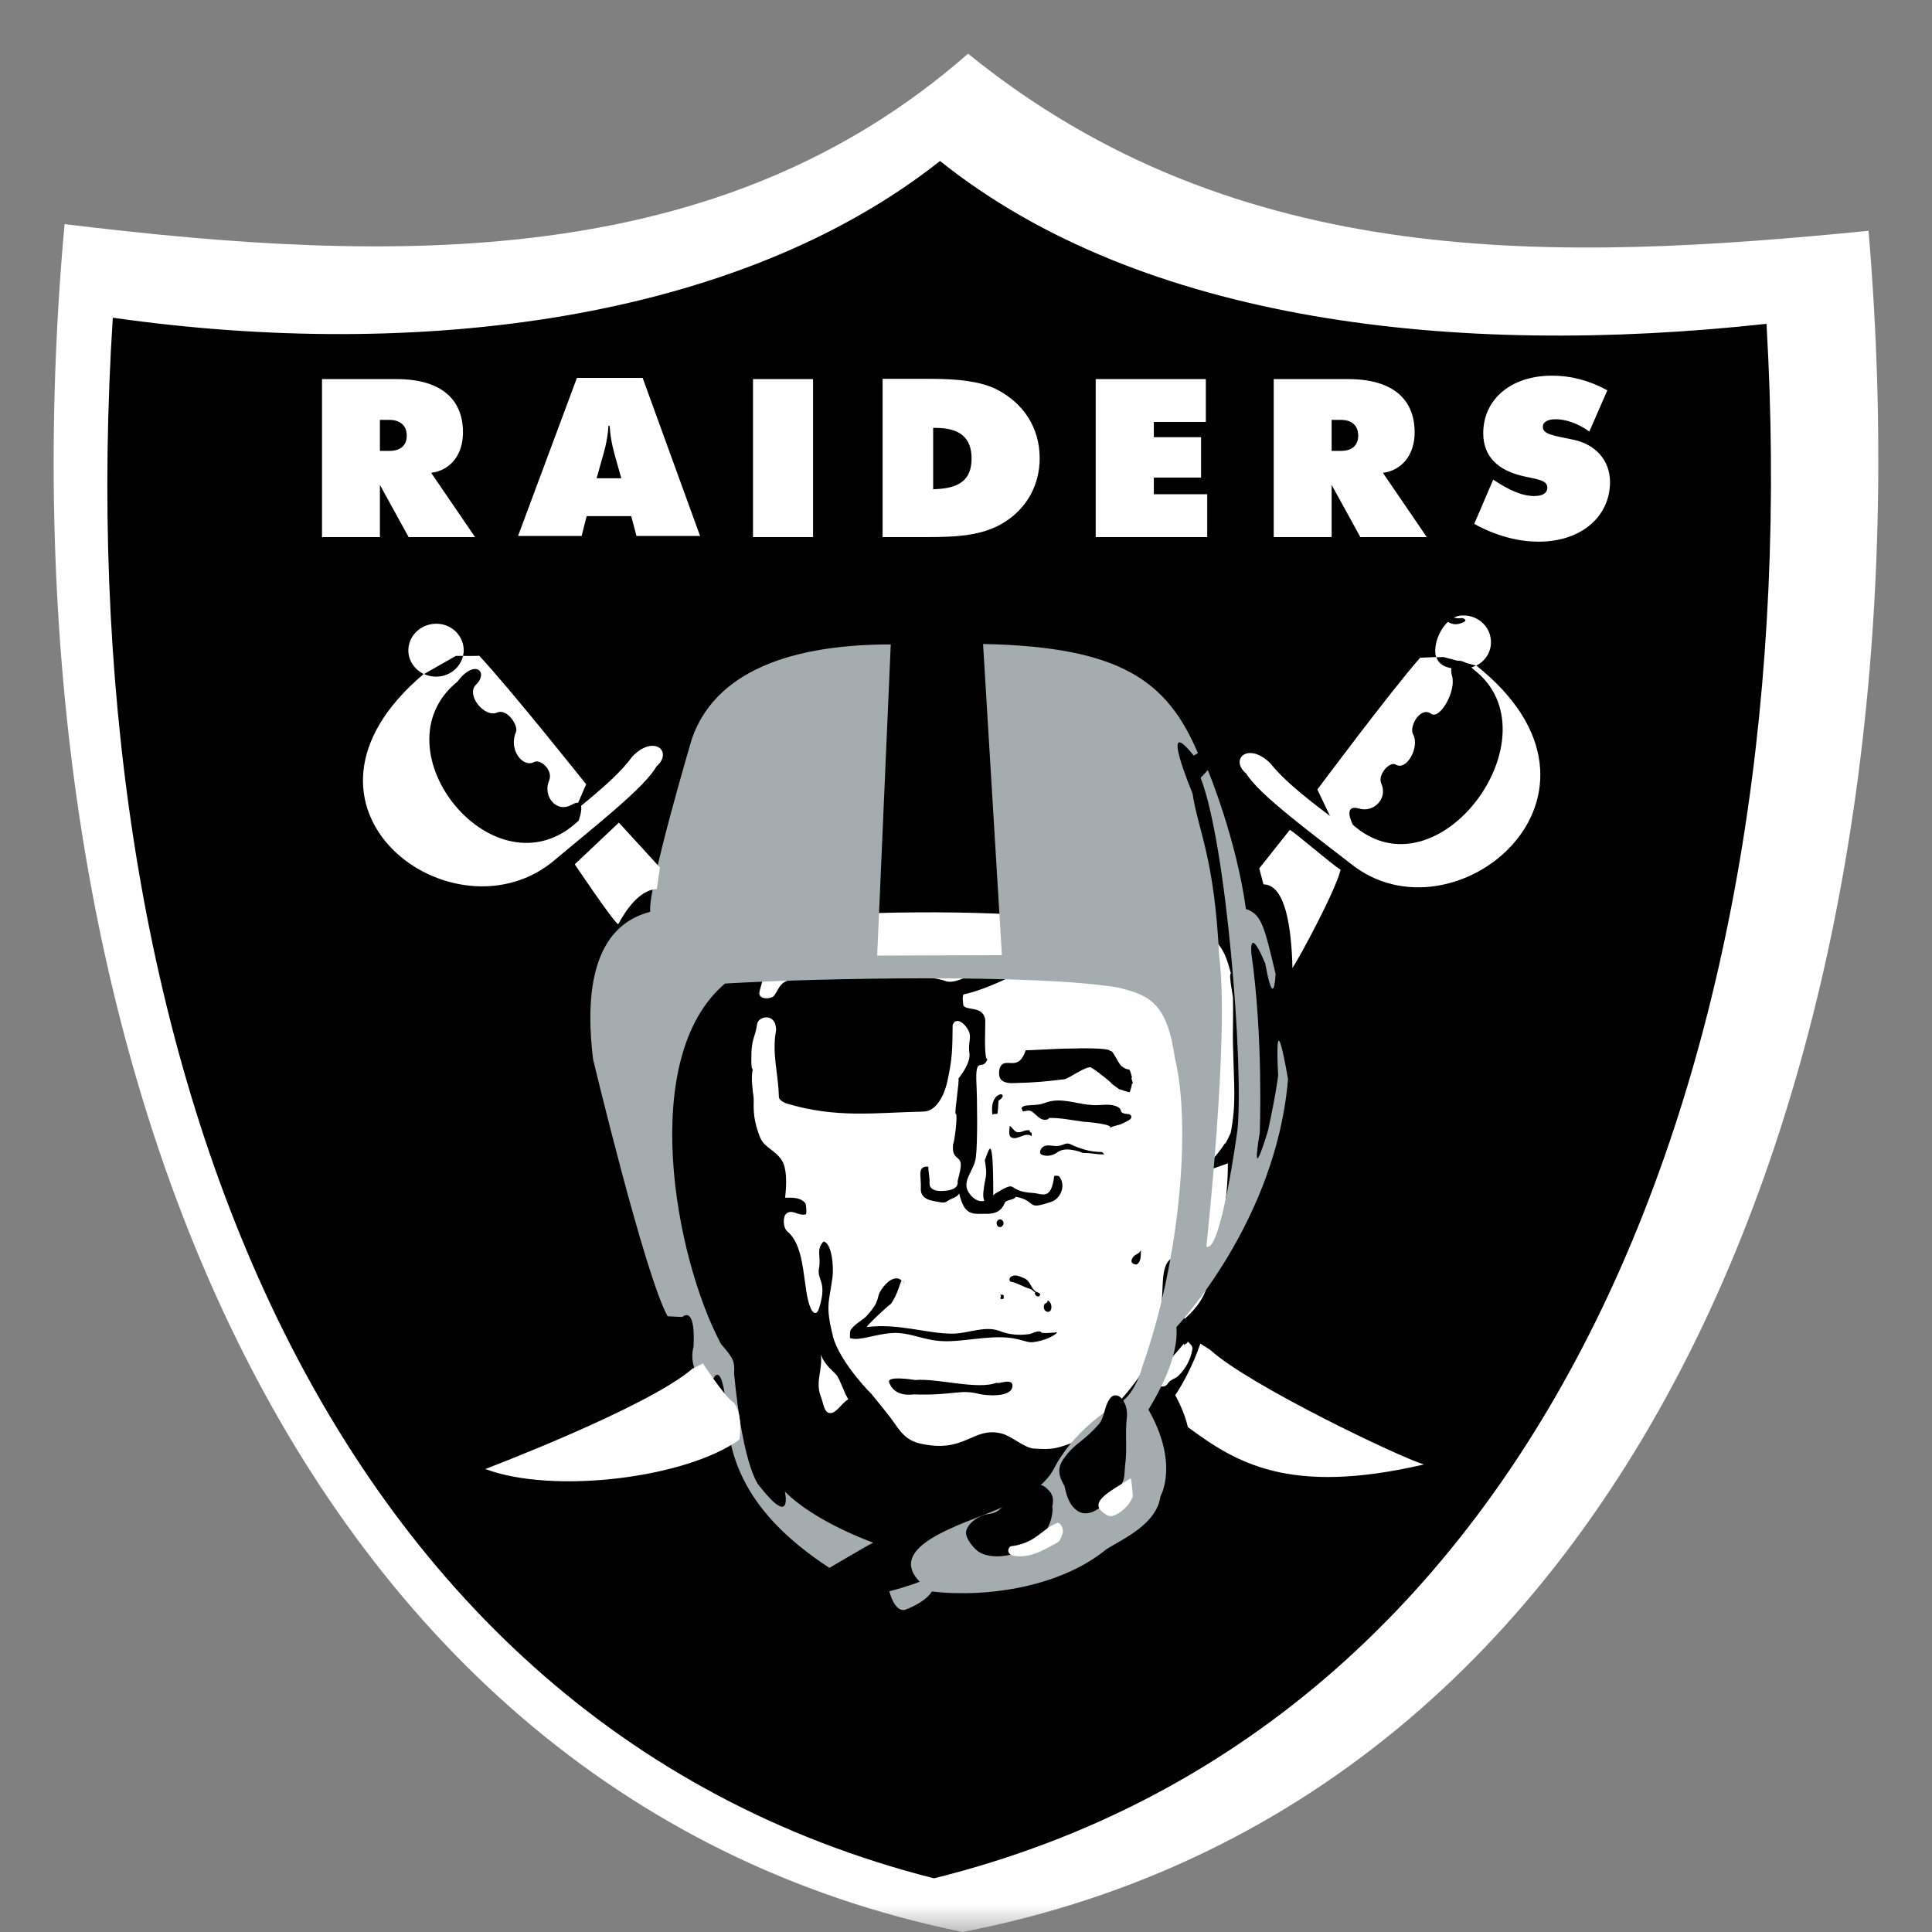<?xml version="1.0" encoding="UTF-8"?>
<svg width="36px" height="36px" viewBox="0 0 36 36" version="1.1" xmlns="http://www.w3.org/2000/svg" xmlns:xlink="http://www.w3.org/1999/xlink">
    <rect x="0" y="0" width="36" height="36" fill="#808080" stroke="none"/>
    <title>Group 3</title>
    <defs>
        <rect id="path-1" x="0" y="0" width="36" height="36"></rect>
    </defs>
    <g id="Page-1" stroke="none" stroke-width="1" fill="none" fill-rule="evenodd">
        <g id="Group-3">
            <mask id="mask-2" fill="white">
                <use xlink:href="#path-1"></use>
            </mask>
            <g id="Rectangle"></g>
            <g id="Oakland-Raiders-Logo-01" mask="url(#mask-2)" fill-rule="nonzero">
                <g transform="translate(1, 1)">
                    <path d="M17.038,0 C12.421,4.056 6.392,3.931 0.203,3.176 C-1.131,17.871 4.063,32.37 16.937,35 C29.934,32.477 35.069,18 33.817,3.301 C28.059,3.869 22.085,4.096 17.038,0" id="Path" fill="#FFFFFF"></path>
                    <path d="M16.516,2 C12.742,4.985 6.787,5.73 1.102,4.92 C0.252,18.123 4.677,31.023 16.403,34 C28.143,31.085 32.69,18.241 31.916,5.034 C26.114,5.668 20.276,5.007 16.516,2" id="Path" fill="#000000"></path>
                    <path d="M16.064,16.001 C15.092,16.006 14.233,16.055 13.943,16.149 C13.943,16.149 13.705,16.188 13.635,16.271 C13.364,16.586 13.42,16.615 13.233,17.052 C13.355,16.767 13.168,17.41 13.154,17.469 C13.107,17.636 13.373,17.626 13.429,17.548 C13.527,17.406 13.546,17.239 13.854,17.258 C13.84,17.258 14.378,17.165 14.373,17.165 C14.952,17.165 16.316,17.155 16.611,17.278 C16.76,17.342 17.026,17.194 17.157,17.14 C17.648,16.934 17.708,16.89 18.227,16.566 C18.311,16.512 18.923,16.129 18.811,16.114 C18.11,16.031 17.036,15.992 16.064,16.001 Z M20.488,16.1 C20.194,16.095 19.885,16.129 19.577,16.134 C19.526,16.134 19.484,16.271 19.386,16.335 C19.054,16.551 18.671,16.767 17.989,17.121 C17.694,17.273 17.283,17.46 16.961,17.528 C16.919,17.538 16.952,17.739 16.952,17.739 C17.026,17.838 17.311,17.739 17.358,17.995 C17.367,18.029 17.325,18.756 17.4,18.736 C17.307,18.981 17.167,18.633 17.195,19.207 C17.209,19.453 17.218,20.287 17.185,20.557 C17.153,20.852 16.84,21.043 17.129,21.313 C17.339,21.495 17.498,21.264 17.554,21.235 C18.007,20.965 17.718,21.2 18.255,21.23 C18.419,21.24 18.587,21.377 18.643,20.916 C18.643,20.906 18.727,20.901 18.741,20.926 C18.872,21.107 18.75,21.338 18.596,21.392 C18.092,21.564 18.344,21.382 17.928,21.299 C17.905,21.362 17.746,21.353 17.723,21.412 C17.629,21.657 17.395,21.613 17.293,21.618 C17.054,21.628 16.956,21.578 16.872,21.235 C16.849,21.308 16.709,21.338 16.667,21.372 C16.583,21.431 16.564,21.407 16.386,21.377 C16.218,21.348 16.153,21.259 16.158,21.151 C16.172,20.916 16.078,20.724 16.298,20.739 C16.298,20.847 16.326,20.935 16.321,21.053 C16.316,21.137 16.396,21.186 16.494,21.191 C16.424,21.186 16.872,21.235 16.844,21.019 C16.84,20.999 16.891,20.852 16.9,20.749 C16.933,20.518 16.723,20.636 16.76,20.317 C16.774,20.336 16.858,19.757 16.807,19.752 C16.779,19.752 16.886,19.104 16.858,19.099 C16.858,19.099 17.092,18.819 17.064,18.628 C17.026,18.383 17.148,18.309 16.989,18.117 C16.905,18.014 16.793,17.98 16.751,18.103 C16.746,18.569 16.746,18.711 16.657,19.129 C16.606,19.384 16.456,19.708 16.209,19.713 C15.284,19.733 14.588,19.841 13.653,19.561 C13.597,19.541 13.513,19.492 13.513,19.438 C13.504,18.991 13.378,18.638 13.462,18.191 C13.457,17.852 13.116,17.941 13.107,18.088 C13.07,18.328 13.027,18.314 13.004,18.564 C13.004,18.589 12.985,18.932 13.027,18.923 C12.99,19.075 13.023,19.305 13.042,19.448 C13.056,19.551 12.999,19.787 13.163,20.194 C13.242,20.386 13.434,20.42 13.565,20.616 C13.658,20.759 13.663,21.024 13.63,21.313 C13.625,21.333 13.887,21.274 14.004,21.416 C14.023,21.441 14.037,21.623 14.013,21.628 C13.873,21.662 13.761,21.524 13.653,21.613 C13.583,21.667 13.588,21.878 13.672,21.947 C14.032,22.246 13.948,23.027 14.107,23.38 C14.149,23.478 14.223,23.513 14.265,23.37 C14.42,22.87 14.219,22.86 14.261,22.634 C14.303,22.403 14.2,22.29 14.345,22.133 C14.504,22.163 14.536,22.614 14.513,22.796 C14.448,23.277 14.378,23.321 14.518,23.891 C14.644,24.401 15.317,25.059 15.228,24.961 C15.261,25 15.471,25.265 15.513,25.314 C15.732,25.575 15.802,25.82 16.148,25.899 C16.994,26.09 17.12,25.575 17.666,25.712 C17.853,25.761 18.092,25.982 18.264,25.992 C18.442,26.002 18.549,26.007 18.671,25.982 C18.727,25.972 18.923,25.913 18.989,25.879 C19.091,25.82 19.292,25.746 19.367,25.653 C19.46,25.54 19.498,25.432 19.657,25.364 C19.703,25.344 19.713,25.26 19.755,25.216 C20.04,24.936 20.269,24.612 20.479,24.259 C20.54,24.161 20.698,24.033 20.712,23.955 C20.689,23.891 20.619,23.581 20.652,23.194 C20.675,22.87 20.642,22.516 20.871,22.428 C20.838,22.659 21.007,22.963 21.072,23.577 C21.408,23.277 21.455,23.086 21.553,22.806 C21.661,22.497 21.698,22.168 21.763,21.848 C21.843,21.451 21.88,21.034 21.88,20.675 C21.759,20.729 21.595,20.764 21.511,20.822 C21.483,20.842 21.464,20.719 21.507,20.685 C21.642,20.567 21.754,20.415 21.82,20.312 C21.848,20.312 21.927,20.111 21.932,20.111 C22.039,19.546 21.992,19.261 21.974,18.427 C21.969,18.299 21.983,17.838 21.974,17.587 C21.974,17.553 21.89,17.15 21.936,17.14 C21.838,16.758 21.745,16.537 21.357,16.311 C21.077,16.154 20.787,16.105 20.488,16.1 L20.488,16.1 Z M21.128,23.994 C21.137,24.048 21.067,24.033 21.063,24.072 C21.063,24.058 21.063,24.048 21.063,24.033 C21.002,24.102 20.946,24.176 20.881,24.244 C20.857,24.269 20.838,24.308 20.806,24.333 C20.731,24.392 20.666,24.446 20.586,24.5 C20.502,24.554 20.446,24.701 20.516,24.77 C20.577,24.824 20.694,24.887 20.768,24.77 C20.81,24.706 20.895,24.691 20.946,24.647 C21.081,24.519 21.184,24.347 21.217,24.146 C21.231,24.077 21.175,24.043 21.128,23.994 Z M14.294,24.234 C14.336,24.514 14.186,24.745 14.294,25.02 C14.336,25.128 14.354,25.285 14.424,25.319 C14.56,25.388 14.667,25.152 14.807,25.074 C14.723,24.936 14.686,24.789 14.602,24.642 C14.546,24.554 14.368,24.455 14.294,24.234 Z" id="Shape" fill="#FFFFFF"></path>
                    <path d="M15.598,11.008 C14.017,11.008 12.384,11.373 11.895,12.757 C11.895,12.757 11.065,15.553 11.116,15.989 C10.673,16.112 9.778,16.505 10.051,18.737 C10.051,18.737 11.01,22.743 11.439,23.527 L11.715,23.54 C11.715,23.54 11.964,23.298 11.923,24.094 C11.923,24.094 11.775,24.56 12.236,24.835 C12.236,24.835 12.416,24.162 12.532,25.178 C12.555,26.161 12.891,27.194 14.455,28.215 C14.455,28.215 15.193,27.779 15.271,27.745 C15.271,27.745 14.187,27.364 13.625,26.792 C13.625,26.792 13.781,27.491 13.154,26.694 C13.154,26.694 12.854,26.423 12.679,24.598 C12.693,24.344 12.656,24.306 12.435,24.043 C11.572,22.43 10.885,18.703 12.509,17.327 C14.215,17.225 18.292,17.145 19.818,17.399 C20.445,17.539 20.75,17.721 20.892,18.712 C21.197,19.961 20.994,22.46 20.288,24.458 C20.288,24.458 20.182,24.89 19.933,25.094 C19.73,25.191 18.992,25.665 18.633,26.377 C18.499,26.627 18.209,26.864 17.724,27.059 C17.235,27.325 15.428,27.749 16.138,28.473 C16.138,28.473 15.935,28.558 15.571,28.651 C15.571,28.651 15.667,29.053 15.87,28.994 C15.87,28.994 16.235,28.867 16.364,28.655 C17.425,28.778 18.785,28.554 19.615,27.868 C19.942,27.664 20.551,27.402 20.625,26.877 C20.625,26.877 20.975,26.275 20.399,25.267 C20.616,24.916 20.971,24.242 20.92,23.73 C20.939,23.7 22.779,21.769 23,19.11 C23,19.11 22.742,17.543 22.816,19.038 C22.816,19.038 22.792,19.3 22.631,20.054 C22.631,20.054 22.29,21.215 22.474,20.101 C22.474,20.101 22.543,18.335 22.317,16.764 C22.317,16.764 22.262,16.179 22.608,17.03 C22.654,17.187 22.557,16.836 22.557,16.836 C22.557,16.836 22.723,17.911 22.769,17.149 C22.557,16.255 22.507,16.035 22.216,15.938 C22.036,14.621 21.506,13.35 21.506,13.35 L21.372,13.494 C21.856,14.735 22.175,18.864 22.059,20.05 C22.059,20.05 21.746,22.383 21.478,22.227 C21.478,22.227 21.912,18.288 21.718,16.823 C21.626,14.964 21.335,14.515 21.22,13.782 C21.22,13.782 20.579,12.249 21.243,13.079 L21.321,13.033 C20.754,11.699 19.901,11.051 17.318,11 L17.669,16.798 L15.345,16.806 L15.598,11.008" id="Path" fill="#A5ACAF"></path>
                    <path d="M19.783,25 C19.741,25 19.699,25.027 19.666,25.085 C19.582,25.201 19.577,25.418 19.479,25.534 C19.212,25.836 19.049,25.894 18.895,26.084 C18.726,26.285 18.675,26.418 18.834,26.687 C18.848,26.709 18.871,26.989 19.049,27.132 C19.264,27.312 19.568,27.121 19.89,26.666 C19.965,26.566 19.951,26.423 19.965,26.307 C20.007,26.01 19.961,25.704 19.998,25.402 C20.017,25.191 19.904,24.995 19.783,25 Z M18.296,26.656 C18.221,26.656 18.142,26.677 18.086,26.735 C17.903,26.936 17.791,26.962 17.632,27.121 C17.515,27.232 17.417,27.19 17.296,27.243 C17.188,27.29 17.048,27.38 17.006,27.518 C16.964,27.661 17.169,27.872 17.235,27.915 C17.623,28.163 18.595,27.862 18.614,27.111 C18.605,27.095 18.623,27.063 18.605,27.095 C18.651,26.883 18.591,26.809 18.492,26.724 C18.45,26.682 18.371,26.656 18.296,26.656 L18.296,26.656 Z" id="Shape" fill="#000000"></path>
                    <path d="M18.709,27.375 C18.404,27.49 18.311,27.754 17.834,27.813 C17.798,27.817 17.727,27.958 17.896,27.991 C18.086,28.021 18.276,27.97 18.444,27.881 C18.409,27.898 18.661,27.775 18.727,27.724 C18.776,27.669 18.793,27.592 18.802,27.567 C18.815,27.528 18.798,27.397 18.709,27.375 L18.709,27.375 Z M20.067,26.547 C19.678,26.798 19.2,27.014 19.651,27.244 C19.753,27.295 20.04,27.099 20.111,26.874 C20.107,26.887 20.085,26.534 20.067,26.547 L20.067,26.547 Z M12.098,24.406 L11.903,24.503 C11.067,25.226 8.043,26.373 8.043,26.373 C9.294,26.844 11.766,26.551 12.779,25.825 C12.845,25.281 12.664,25.128 12.664,25.128 C12.518,25.047 12.098,24.406 12.098,24.406 Z M21.367,24.036 C21.234,24.431 21.022,24.822 20.898,24.996 C20.898,24.996 21.071,25.298 21.133,25.591 C22.03,26.254 23.017,26.874 25.533,26.288 C25.086,26.156 22.274,24.813 21.553,24.155 L21.367,24.036 L21.367,24.036 Z M18.493,22.71 C18.523,22.71 18.546,22.74 18.546,22.778 C18.546,22.817 18.523,22.846 18.493,22.846 C18.462,22.846 18.439,22.817 18.439,22.778 C18.439,22.74 18.466,22.71 18.493,22.71 Z M19.618,24.15 C19.628,24.19 19.638,24.18 19.618,24.11 C19.628,24.13 19.618,24.14 19.618,24.15 Z M23.034,14.463 L22.464,15.182 L22.543,15.479 C22.959,15.483 23.065,16.307 23.083,17.038 C23.224,16.826 23.883,15.602 23.981,15.207 C23.813,15.105 23.145,14.523 23.034,14.463 Z M10.532,14.328 L9.71,15.105 C9.71,15.105 10.431,16.18 10.519,16.222 C10.665,15.955 10.913,15.585 11.24,15.564 L11.297,15.165 L10.532,14.328 Z M7.627,11.222 C7.574,11.455 7.353,11.621 7.096,11.608 C7.025,11.604 6.959,11.587 6.897,11.557 C3.943,14.047 7.481,16.63 9.352,15.012 C10.006,14.459 11.019,13.673 11.231,13.282 C11.549,13.006 11.187,12.679 10.784,13.095 C10.581,13.376 10.258,13.669 9.705,14.115 L9.922,13.614 C9.922,13.614 8.502,11.829 7.928,11.217 C7.932,11.226 7.627,11.222 7.627,11.222 Z M7.154,10.623 C6.871,10.61 6.627,10.818 6.61,11.09 C6.596,11.294 6.72,11.477 6.902,11.562 C6.902,11.562 6.906,11.557 6.906,11.557 L7.494,11.222 L7.627,11.222 C7.631,11.196 7.64,11.171 7.64,11.141 C7.653,10.869 7.437,10.635 7.154,10.623 Z M26.506,11.4 C26.448,11.43 26.382,11.451 26.311,11.455 C26.059,11.477 25.829,11.443 25.763,11.243 L25.462,11.256 C24.909,11.885 23.547,13.711 23.547,13.711 L23.782,14.204 C23.211,13.775 22.884,13.491 22.667,13.219 C22.252,12.815 21.902,13.151 22.225,13.418 C22.451,13.801 23.485,14.561 24.162,15.088 C26.081,16.647 29.535,13.805 26.506,11.4 Z M26.223,10.47 C25.94,10.491 25.723,10.89 25.745,11.166 C25.745,11.196 25.754,11.222 25.763,11.247 L25.896,11.243 L26.497,11.4 C26.501,11.4 26.501,11.404 26.506,11.404 C26.687,11.315 26.798,11.128 26.78,10.924 C26.758,10.648 26.506,10.444 26.223,10.47 Z M16.388,6.973 L16.436,6.973 C16.883,6.973 17.104,7.156 17.104,7.542 C17.104,7.942 16.878,8.107 16.388,8.116 C16.388,8.112 16.388,6.973 16.388,6.973 Z M10.338,6.935 L10.36,6.935 C10.378,7.219 10.439,7.423 10.484,7.581 L10.577,7.912 L10.117,7.912 L10.21,7.581 C10.254,7.428 10.32,7.219 10.338,6.935 Z M23.813,6.824 L23.985,6.824 C24.197,6.824 24.308,6.935 24.308,7.117 C24.308,7.3 24.193,7.402 23.985,7.402 L23.813,7.402 L23.813,6.824 Z M6.079,6.824 L6.252,6.824 C6.464,6.824 6.579,6.935 6.579,7.117 C6.579,7.3 6.464,7.402 6.252,7.402 L6.079,7.402 L6.079,6.824 Z M22.734,6.064 L22.734,9.008 L23.813,9.008 L23.813,8.035 L24.348,9.008 L25.586,9.008 L24.768,7.81 C25.122,7.767 25.36,7.474 25.36,7.058 C25.36,6.429 24.94,6.064 24.122,6.064 L22.734,6.064 L22.734,6.064 Z M19.417,6.064 L19.417,9.008 L21.495,9.008 L21.495,8.209 L20.5,8.209 L20.5,7.899 L21.38,7.899 L21.38,7.147 L20.5,7.147 L20.5,6.862 L21.469,6.862 L21.469,6.064 C21.464,6.064 19.417,6.064 19.417,6.064 Z M15.446,6.064 L15.446,9.008 L16.255,9.008 C16.87,9.008 17.338,8.978 17.741,8.715 C18.148,8.447 18.373,8.022 18.373,7.538 C18.373,6.977 18.077,6.506 17.551,6.246 C17.268,6.11 16.87,6.059 16.339,6.059 L15.446,6.059 L15.446,6.064 Z M13.031,6.064 L13.031,9.008 L14.15,9.008 L14.15,6.064 L13.031,6.064 Z M5,6.064 L5,9.008 L6.079,9.008 L6.079,8.035 L6.614,9.008 L7.852,9.008 L7.034,7.81 C7.392,7.767 7.627,7.474 7.627,7.058 C7.627,6.429 7.207,6.064 6.389,6.064 C6.384,6.064 5,6.064 5,6.064 Z M9.75,6.042 L8.653,8.987 L9.838,8.987 L9.931,8.617 L10.762,8.617 L10.86,8.987 L12.045,8.987 L10.975,6.042 C10.975,6.042 9.75,6.042 9.75,6.042 Z M27.921,6 C27.138,6 26.638,6.455 26.638,7.071 C26.638,7.5 26.904,7.776 27.426,7.882 C27.678,7.937 27.833,7.954 27.833,8.09 C27.833,8.184 27.748,8.243 27.589,8.243 C27.359,8.243 27.116,8.133 26.824,7.937 L26.47,8.762 C26.864,8.978 27.271,9.093 27.673,9.093 C28.478,9.093 29,8.613 29,7.984 C29,7.572 28.726,7.279 28.319,7.194 C27.956,7.117 27.748,7.096 27.748,6.952 C27.748,6.867 27.833,6.812 27.987,6.812 C28.177,6.812 28.403,6.888 28.615,7.041 L28.951,6.272 C28.602,6.085 28.27,6 27.921,6 Z" id="Shape" fill="#FFFFFF"></path>
                    <path d="M26.022,10 C25.634,10.253 25.911,10.707 26.197,10.621 C26.411,10.559 26.244,10.516 26.244,10.516 C25.967,10.568 25.762,10.248 26.103,10.076 C26.197,10.024 26.022,10 26.022,10 Z M7.849,10.167 C7.849,10.167 7.679,10.201 7.773,10.244 C8.024,10.363 7.841,10.721 7.64,10.688 C7.64,10.688 7.478,10.735 7.692,10.793 C7.892,10.845 8.152,10.349 7.849,10.167 Z M26.193,11.313 C26.074,11.313 26.01,11.437 26.056,11.595 C26.142,11.876 25.826,12.416 25.668,12.301 C25.464,12.153 25.25,12.545 25.331,12.683 C25.459,12.917 25.212,13.371 25.007,13.247 C24.896,13.18 24.666,13.433 24.738,13.6 C24.866,13.882 24.593,14.144 24.333,14.068 C24,13.972 24.209,14.369 24.209,14.369 C25.801,15.777 28.049,12.679 26.453,11.471 C26.351,11.361 26.261,11.313 26.193,11.313 Z M7.837,11.466 C7.756,11.475 7.64,11.542 7.525,11.7 C5.964,12.96 8.233,15.758 9.782,14.292 C9.782,14.292 9.957,13.824 9.65,13.996 C9.364,14.159 9.108,13.829 9.232,13.543 C9.313,13.352 9.069,13.137 8.954,13.199 C8.745,13.314 8.472,12.97 8.613,12.645 C8.668,12.521 8.447,12.196 8.263,12.277 C8.033,12.382 7.679,11.953 7.866,11.762 C8.024,11.609 7.973,11.456 7.837,11.466 Z M19.009,18.537 C18.89,18.537 18.766,18.542 18.659,18.546 C18.531,18.551 18.113,18.575 18.113,18.57 C17.977,18.976 17.759,18.704 17.648,18.862 C17.61,18.919 17.606,19.033 17.635,19.091 C17.691,19.186 17.819,19.186 17.913,19.181 C18.28,19.172 18.484,19.153 18.834,19.11 C18.915,19.1 19.257,18.842 19.338,18.895 C19.517,19.01 19.722,19.186 19.709,19.186 C19.696,19.186 19.862,19.296 19.85,19.296 C19.875,19.296 20.037,19.363 20.05,19.349 C20.063,19.334 20.093,19.215 20.093,19.186 C20.144,19.239 20.046,19.029 20.097,19.086 C20.024,18.828 20.071,18.995 19.905,18.871 C19.82,18.804 19.734,18.537 19.679,18.589 C19.722,18.542 19.372,18.527 19.009,18.537 Z M17.661,19.392 C17.601,19.382 17.444,19.477 17.495,19.783 C17.486,19.74 17.58,19.769 17.584,19.75 C17.597,19.716 17.601,19.592 17.606,19.511 C17.699,19.449 17.699,19.401 17.661,19.392 Z M18.706,19.506 C18.621,19.506 18.536,19.525 18.446,19.559 C18.344,19.597 18.216,19.587 18.109,19.602 C18.092,19.602 18.049,19.621 18.036,19.645 C18.028,19.659 18.062,19.678 18.049,19.707 C18.109,19.716 18.169,19.668 18.233,19.716 C18.327,19.783 18.391,19.893 18.514,19.859 C18.514,19.874 18.561,19.816 18.561,19.831 C18.792,19.831 18.975,19.874 19.188,19.902 C19.235,19.902 19.786,19.95 19.675,20.022 C19.764,19.964 19.845,19.979 19.943,19.921 C20.007,19.888 20.123,19.845 20.067,19.778 C20.037,19.745 19.952,19.769 19.901,19.726 C19.884,19.711 19.884,19.668 19.862,19.649 C19.751,19.563 19.589,19.587 19.474,19.592 C19.188,19.606 18.958,19.501 18.706,19.506 Z M19.19,19.923 C19.172,19.923 19.19,19.923 19.284,19.943 C19.253,19.933 19.222,19.933 19.19,19.923 Z M17.815,19.979 C17.81,20.055 17.785,20.165 17.845,20.194 C17.964,20.256 18.096,20.084 18.224,20.17 C18.224,20.155 18.224,20.146 18.224,20.127 C18.228,20.093 18.173,20.103 18.19,20.065 C18.1,20.036 18.019,20.127 17.934,20.089 C17.887,20.065 17.862,20.007 17.815,19.979 Z M18.881,20.308 C18.83,20.313 18.783,20.346 18.728,20.351 C18.638,20.366 18.54,20.323 18.459,20.356 C18.399,20.38 18.352,20.475 18.399,20.509 C18.476,20.552 18.595,20.547 18.698,20.475 C18.813,20.389 18.958,20.418 19.09,20.451 C19.129,20.461 19.163,20.485 19.197,20.485 C19.329,20.48 19.453,20.518 19.581,20.509 C19.559,20.499 19.547,20.466 19.525,20.466 C19.312,20.466 19.12,20.404 18.928,20.313 C18.915,20.308 18.898,20.308 18.881,20.308 L18.881,20.308 Z M17.448,20.404 C17.422,20.408 17.388,20.523 17.35,20.619 C17.409,20.948 17.354,20.905 17.324,21.211 C17.294,21.488 17.508,21.55 17.508,21.244 C17.508,20.585 17.482,20.404 17.448,20.404 Z M17.64,21.721 C17.606,21.717 17.571,21.75 17.571,21.788 C17.571,21.831 17.597,21.865 17.631,21.865 C17.665,21.865 17.695,21.836 17.699,21.798 C17.704,21.76 17.674,21.726 17.64,21.721 Z M20.259,22.29 C20.233,22.357 20.195,22.357 20.148,22.39 C20.11,22.419 20.071,22.476 20.088,22.519 C20.097,22.543 20.14,22.562 20.169,22.562 C20.199,22.562 20.229,22.519 20.238,22.49 C20.263,22.433 20.255,22.361 20.259,22.29 Z M17.904,22.767 C17.883,22.767 17.862,22.777 17.845,22.786 C17.793,22.815 17.806,22.877 17.836,22.882 C17.964,22.906 18.066,22.982 18.19,23.015 C18.224,23.025 18.263,23.063 18.297,23.092 L18.28,23.092 C18.288,23.159 18.361,23.178 18.378,23.135 C18.399,23.092 18.327,23.082 18.301,23.068 C18.211,23.006 18.194,22.863 18.088,22.82 C18.028,22.796 17.968,22.762 17.904,22.767 Z M15.707,22.82 C15.639,22.82 15.545,22.858 15.426,23.025 C15.311,23.192 15.426,23.216 15.148,23.521 C15.067,23.607 14.922,23.67 14.85,23.784 C14.837,23.803 14.837,23.88 14.837,23.932 C15.016,23.999 15.34,23.841 15.686,23.837 C15.895,23.837 16.095,23.913 16.305,23.956 C16.671,24.042 17.013,23.951 17.456,23.923 C17.99,23.889 18.088,24.032 18.258,24.008 C18.587,23.966 18.787,23.784 18.647,23.832 C18.681,23.822 18.373,23.865 18.395,23.813 C18.305,23.794 18.246,23.851 18.169,23.86 C17.99,23.884 17.81,23.875 17.618,23.798 C17.341,23.698 17.034,23.851 16.744,23.851 C16.27,23.851 15.746,23.655 15.157,23.727 C15.102,23.736 15.639,23.245 15.596,23.302 C15.733,23.116 15.776,22.872 15.801,22.867 C15.788,22.848 15.758,22.82 15.707,22.82 L15.707,22.82 Z M15.825,22.883 C15.835,22.893 15.855,22.913 15.855,22.923 C15.845,22.893 15.835,22.883 15.825,22.883 Z M17.673,23.126 C17.663,23.126 17.643,23.126 17.633,23.126 C17.673,23.146 17.633,23.176 17.643,23.196 C17.663,23.216 17.693,23.206 17.713,23.186 C17.683,23.186 17.713,23.156 17.703,23.146 C17.693,23.136 17.693,23.116 17.673,23.126 Z M18.519,23.23 C18.527,23.283 18.472,23.278 18.459,23.307 C18.42,23.412 18.519,23.479 18.57,23.426 C18.608,23.378 18.6,23.264 18.519,23.23 Z M15.69,24.686 C15.601,24.691 15.554,24.715 15.566,24.753 C15.665,25.045 16.002,24.983 16.031,24.983 C16.761,25.006 16.889,24.882 17.239,24.973 C17.367,25.006 17.857,25.049 17.866,24.825 C17.874,24.663 17.576,24.806 17.576,24.763 C17.222,24.906 16.462,24.677 16.057,24.715 C15.908,24.691 15.776,24.682 15.69,24.686 L15.69,24.686 Z" id="Shape" fill="#000000"></path>
                </g>
            </g>
        </g>
    </g>
</svg>